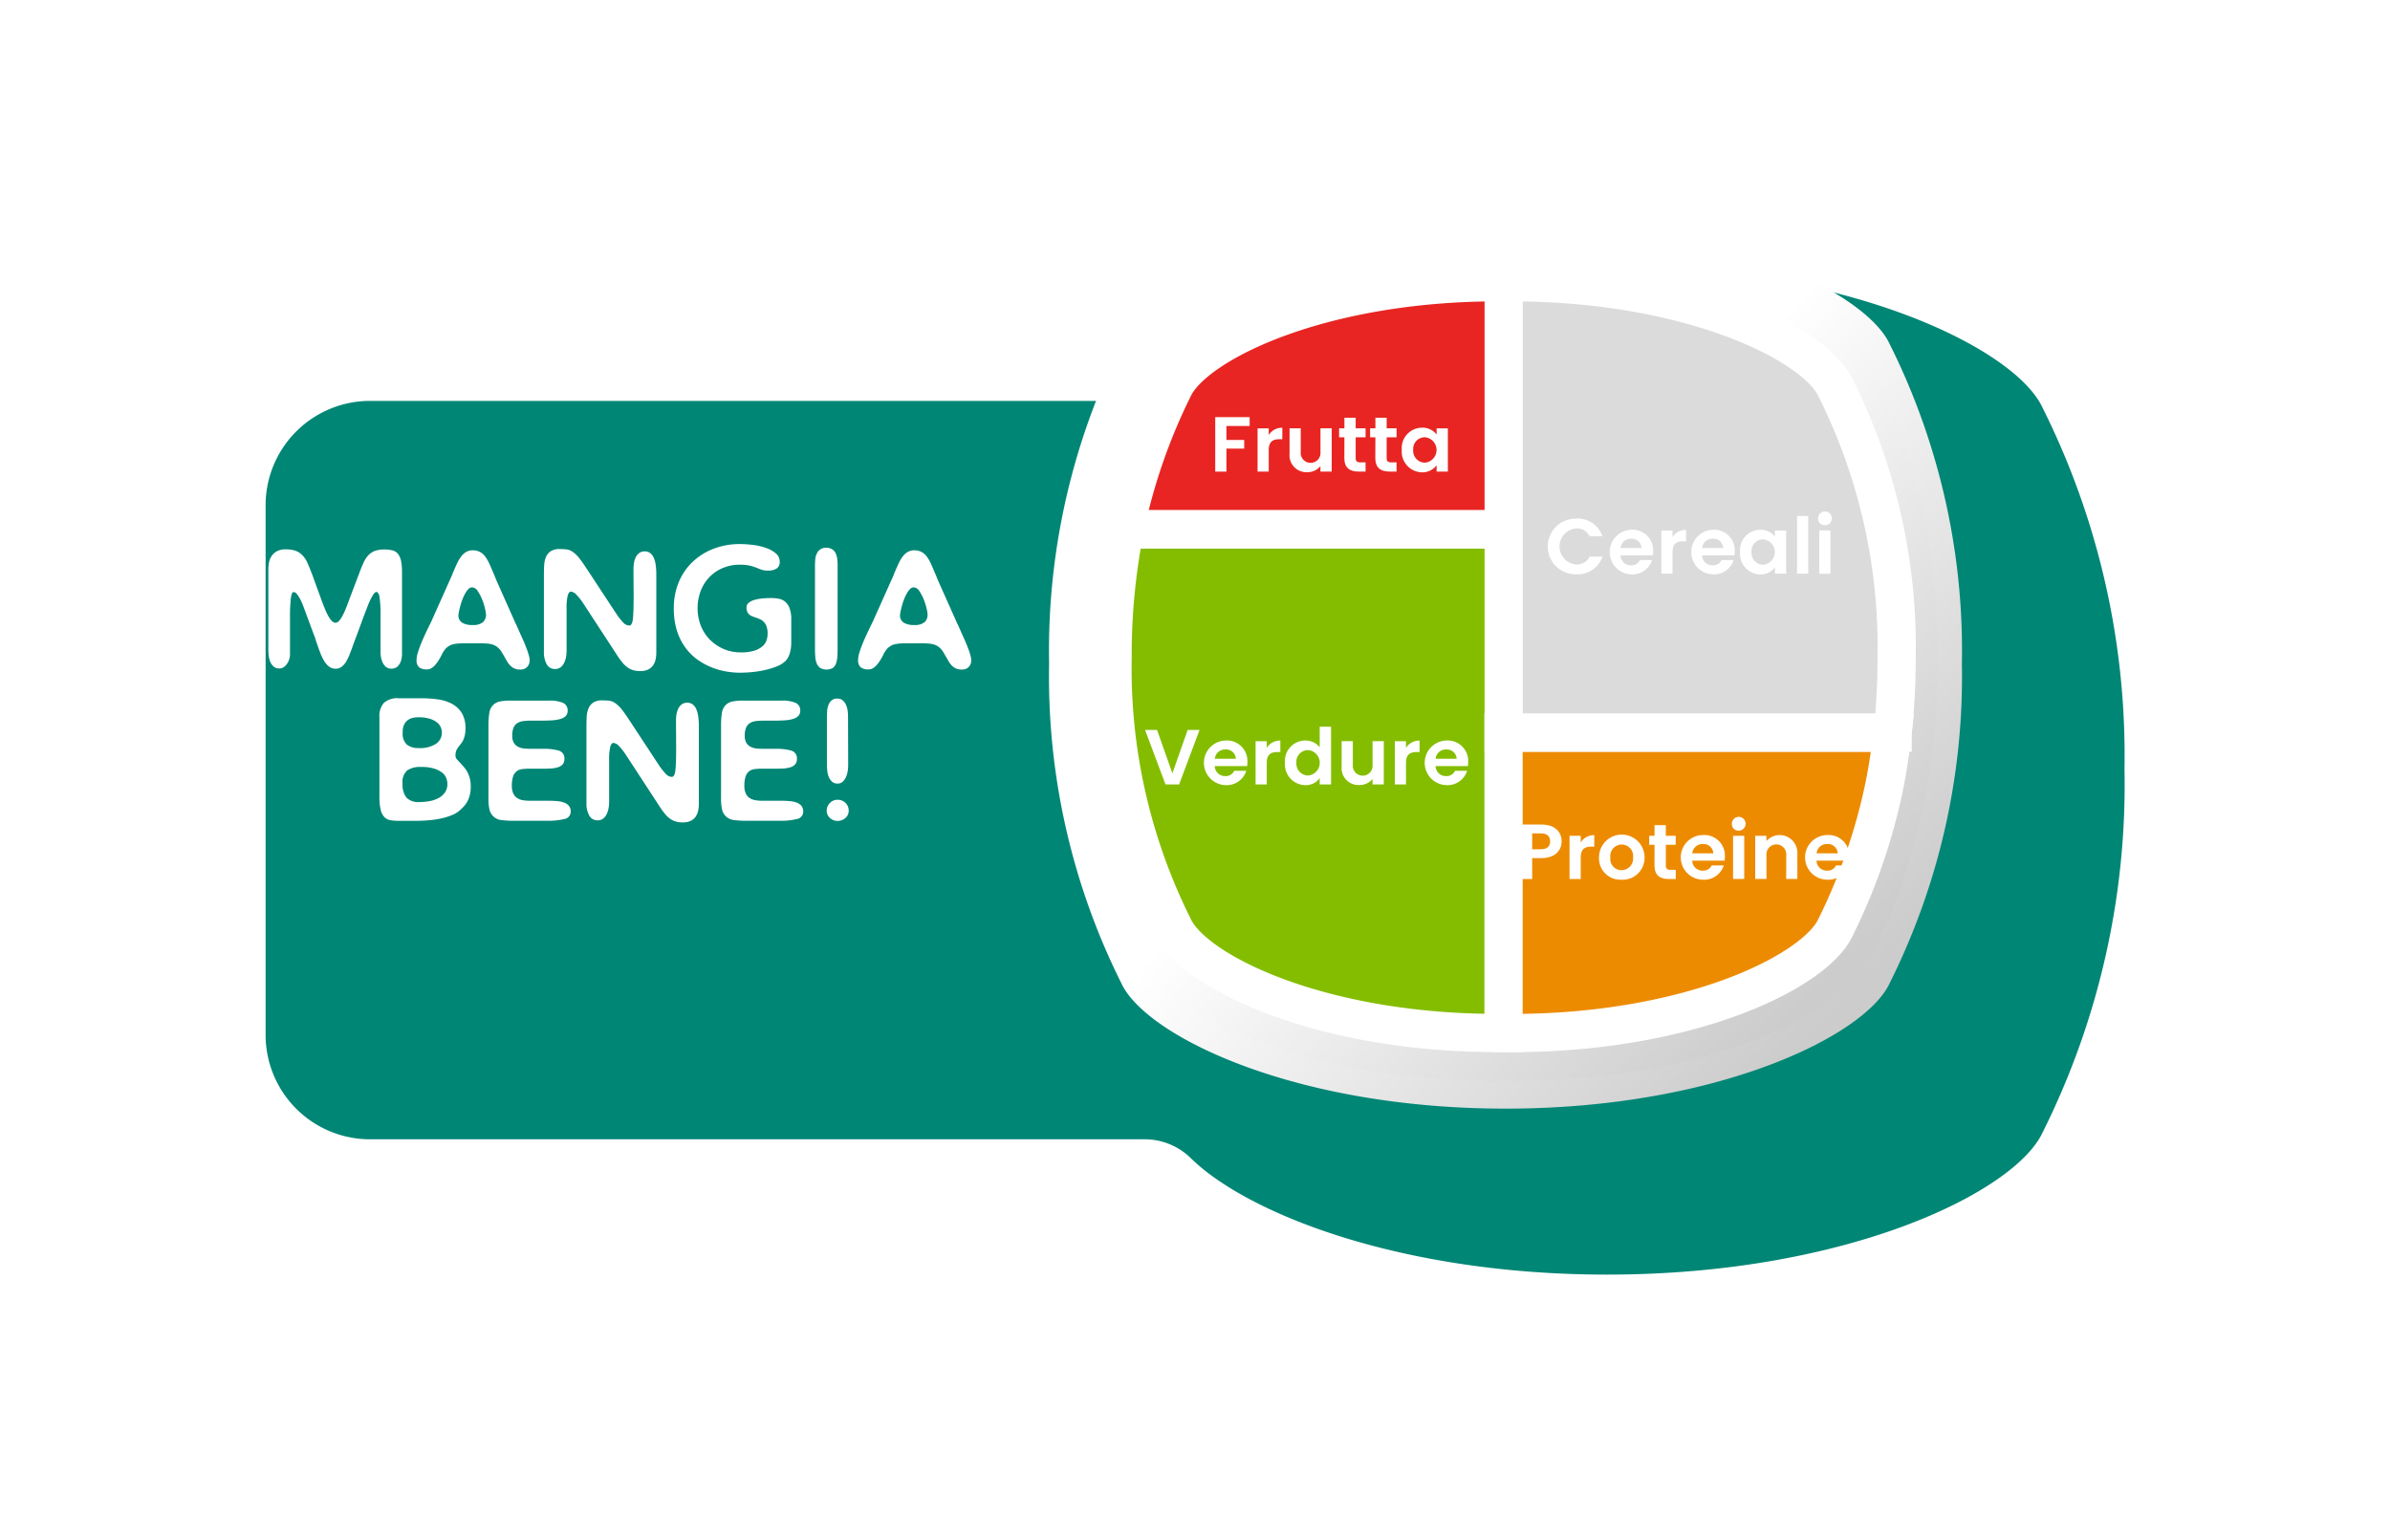 <svg xmlns="http://www.w3.org/2000/svg" xmlns:xlink="http://www.w3.org/1999/xlink" width="135" height="87" viewBox="0 0 135 87">
  <defs>
    <filter id="Path_577" x="0" y="0" width="135" height="87" filterUnits="userSpaceOnUse">
      <feOffset dx="6" dy="6" input="SourceAlpha"/>
      <feGaussianBlur stdDeviation="5" result="blur"/>
      <feFlood flood-opacity="0.161"/>
      <feComposite operator="in" in2="blur"/>
      <feComposite in="SourceGraphic"/>
    </filter>
    <linearGradient id="linear-gradient" x1="0.463" y1="0.465" x2="0.881" y2="0.866" gradientUnits="objectBoundingBox">
      <stop offset="0" stop-color="#fff"/>
      <stop offset="1" stop-color="#ccc"/>
    </linearGradient>
  </defs>
  <g id="magnia-badge" transform="translate(9 9)">
    <g transform="matrix(1, 0, 0, 1, -9, -9)" filter="url(#Path_577)">
      <path id="Path_577-2" data-name="Path 577" d="M236.083,165.2h0a43.917,43.917,0,0,0-4.627-20.405c-1.544-3.352-11.016-8.03-24.6-8.032h-.009c-11.666,0-20.3,3.453-23.478,6.551a3.719,3.719,0,0,1-2.586,1.093H137.05a5.9,5.9,0,0,0-5.967,5.83v30.051a5.9,5.9,0,0,0,5.967,5.83h43.735a3.719,3.719,0,0,1,2.586,1.093c3.181,3.1,11.812,6.549,23.478,6.551h.009c13.581,0,23.054-4.681,24.6-8.032a43.915,43.915,0,0,0,4.627-20.405h0c0-.021,0-.041,0-.062S236.083,165.222,236.083,165.2Z" transform="translate(-122.08 -127.76)" fill="#008675"/>
    </g>
    <g id="Group_604" data-name="Group 604" transform="translate(6.163 21.731)">
      <path id="Path_578" data-name="Path 578" d="M168.287,264.6a3.175,3.175,0,0,0,.18.381,1.345,1.345,0,0,0,.2.28.307.307,0,0,0,.218.109.265.265,0,0,0,.185-.094,1.19,1.19,0,0,0,.181-.254,3.709,3.709,0,0,0,.176-.366q.088-.208.172-.443l.621-1.638q.129-.344.245-.6a1.543,1.543,0,0,1,.269-.416.97.97,0,0,1,.366-.244,1.555,1.555,0,0,1,.547-.082,1.789,1.789,0,0,1,.449.05.588.588,0,0,1,.31.195.93.93,0,0,1,.176.4,3.253,3.253,0,0,1,.055.665v4.615a1.567,1.567,0,0,1-.018.195,1,1,0,0,1-.079.267.7.7,0,0,1-.176.24.54.54,0,0,1-.644,0,.732.732,0,0,1-.185-.258,1.212,1.212,0,0,1-.088-.3,1.653,1.653,0,0,1-.023-.24V265a7.5,7.5,0,0,0-.051-1.05q-.051-.317-.181-.316c-.049,0-.1.036-.153.109a2.194,2.194,0,0,0-.171.294q-.093.186-.19.439l-.208.543-.426,1.159v-.009c-.025.066-.049.134-.074.2s-.049.137-.074.2q-.1.289-.2.543a3.124,3.124,0,0,1-.208.443,1.027,1.027,0,0,1-.259.3.547.547,0,0,1-.343.113.586.586,0,0,1-.371-.122,1.15,1.15,0,0,1-.278-.321,2.769,2.769,0,0,1-.218-.457q-.1-.257-.19-.529c-.025-.066-.048-.136-.069-.208s-.045-.141-.07-.208v.01l-.445-1.2q-.083-.226-.171-.462a3.993,3.993,0,0,0-.181-.416,1.671,1.671,0,0,0-.19-.3.264.264,0,0,0-.19-.118q-.111,0-.157.371a8.928,8.928,0,0,0-.046,1.041v2.108a.915.915,0,0,1-.046.285.981.981,0,0,1-.125.253.693.693,0,0,1-.19.186.433.433,0,0,1-.241.072.476.476,0,0,1-.315-.1.686.686,0,0,1-.19-.258,1.233,1.233,0,0,1-.093-.344,2.9,2.9,0,0,1-.023-.357v-4.579a2.138,2.138,0,0,1,.028-.3,1.078,1.078,0,0,1,.125-.362.859.859,0,0,1,.292-.3.976.976,0,0,1,.537-.127,1.7,1.7,0,0,1,.537.073,1,1,0,0,1,.38.235,1.44,1.44,0,0,1,.3.434q.116.253.264.643l.574,1.575Q168.2,264.389,168.287,264.6Z" transform="translate(-165.092 -260.923)" fill="#fff"/>
      <path id="Path_579" data-name="Path 579" d="M216.866,265.718v-.009c.019.037.037.077.056.122s.04.093.065.141q.092.217.208.47t.213.5q.1.249.162.461a1.244,1.244,0,0,1,.065.339v.009a.709.709,0,0,1-.018.14.483.483,0,0,1-.074.168.506.506,0,0,1-.162.144.548.548,0,0,1-.283.064.793.793,0,0,1-.319-.059.741.741,0,0,1-.236-.163,1.256,1.256,0,0,1-.181-.235c-.052-.087-.1-.177-.153-.267l-.148-.253a1.017,1.017,0,0,0-.167-.217.949.949,0,0,0-.213-.159.9.9,0,0,0-.245-.086,2.094,2.094,0,0,0-.3-.037q-.167-.009-.389-.009h-.63q-.25,0-.431.009a2.381,2.381,0,0,0-.324.037.822.822,0,0,0-.255.09,1.1,1.1,0,0,0-.222.172,1.616,1.616,0,0,0-.231.371q-.074.146-.162.285a2.087,2.087,0,0,1-.185.253.939.939,0,0,1-.213.186.473.473,0,0,1-.255.073.7.7,0,0,1-.449-.118.54.54,0,0,1-.143-.434,1.429,1.429,0,0,1,.074-.4c.049-.163.111-.335.185-.516s.153-.36.236-.538.156-.33.217-.457l.051-.1c.015-.03.029-.06.042-.091v.009l1.121-2.507a1.489,1.489,0,0,0,.079-.181c.021-.06.045-.118.069-.172q.111-.263.218-.489a2.1,2.1,0,0,1,.231-.389.957.957,0,0,1,.283-.253.732.732,0,0,1,.371-.091.854.854,0,0,1,.4.091.91.91,0,0,1,.3.262,2.151,2.151,0,0,1,.236.407q.107.236.227.525c.031.067.06.136.088.208s.057.145.088.217Zm-3.047-.1a1.073,1.073,0,0,0,.583.132.859.859,0,0,0,.6-.163.579.579,0,0,0,.167-.434,1.938,1.938,0,0,0-.056-.33,3.4,3.4,0,0,0-.162-.516,2.432,2.432,0,0,0-.25-.475.4.4,0,0,0-.32-.208.29.29,0,0,0-.209.1,1.218,1.218,0,0,0-.185.258,2.527,2.527,0,0,0-.158.344,3.728,3.728,0,0,0-.116.362q-.047.176-.074.317a1.158,1.158,0,0,0-.028.195A.463.463,0,0,0,213.819,265.614Z" transform="translate(-202.88 -261.175)" fill="#fff"/>
      <path id="Path_580" data-name="Path 580" d="M255.047,264.785a3.33,3.33,0,0,0,.384.488.489.489,0,0,0,.338.172q.167,0,.209-.38t.042-1.266l-.009-1.539a2.087,2.087,0,0,1,.032-.371,1.111,1.111,0,0,1,.107-.321.642.642,0,0,1,.195-.226.514.514,0,0,1,.306-.086.484.484,0,0,1,.31.1.691.691,0,0,1,.2.271,1.587,1.587,0,0,1,.107.407,3.794,3.794,0,0,1,.032.516v4.425a1.79,1.79,0,0,1-.042.394.922.922,0,0,1-.143.33.719.719,0,0,1-.278.231,1.013,1.013,0,0,1-.445.086,1.454,1.454,0,0,1-.38-.045,1.058,1.058,0,0,1-.32-.149,1.51,1.51,0,0,1-.3-.281,4.458,4.458,0,0,1-.324-.448l-1.908-2.923a3.2,3.2,0,0,0-.371-.466.486.486,0,0,0-.315-.176q-.111,0-.176.217a2.982,2.982,0,0,0-.065.751v2.371a2.172,2.172,0,0,1-.028.326,1.284,1.284,0,0,1-.1.335.746.746,0,0,1-.195.262.483.483,0,0,1-.329.109.511.511,0,0,1-.472-.271,1.374,1.374,0,0,1-.157-.7v-4.389q0-.244.014-.5a1.407,1.407,0,0,1,.1-.457.738.738,0,0,1,.264-.331.888.888,0,0,1,.514-.127,3.209,3.209,0,0,1,.412.023.8.8,0,0,1,.366.168,1.625,1.625,0,0,1,.338.339q.181.231.459.656l1.63,2.48Z" transform="translate(-235.392 -260.839)" fill="#fff"/>
      <path id="Path_581" data-name="Path 581" d="M297.226,260.887a.888.888,0,0,1-.449.109h-.019a1.186,1.186,0,0,1-.338-.041,2.735,2.735,0,0,1-.264-.1,3.887,3.887,0,0,0-.38-.127,2.558,2.558,0,0,0-.658-.064,2.367,2.367,0,0,0-.871.167,2.266,2.266,0,0,0-.75.48,2.35,2.35,0,0,0-.523.774,2.778,2.778,0,0,0-.019,2.018,2.352,2.352,0,0,0,.509.787,2.443,2.443,0,0,0,.773.53,2.4,2.4,0,0,0,.973.195,2.452,2.452,0,0,0,.783-.1,1.276,1.276,0,0,0,.463-.258.783.783,0,0,0,.218-.335,1.14,1.14,0,0,0,.056-.335v-.027a1.183,1.183,0,0,0-.06-.412.731.731,0,0,0-.153-.253.649.649,0,0,0-.2-.145c-.074-.033-.146-.062-.213-.086s-.147-.05-.218-.077a.6.6,0,0,1-.18-.1.482.482,0,0,1-.121-.158.573.573,0,0,1-.046-.249.332.332,0,0,1,.125-.267.9.9,0,0,1,.329-.163,2.413,2.413,0,0,1,.449-.082q.245-.022.486-.022a2.431,2.431,0,0,1,.412.036.821.821,0,0,1,.366.158.883.883,0,0,1,.26.367,1.753,1.753,0,0,1,.1.66v1.258a2.2,2.2,0,0,1-.088.661,1.017,1.017,0,0,1-.273.453v-.009a1.387,1.387,0,0,1-.463.28,4.538,4.538,0,0,1-.648.2,5.706,5.706,0,0,1-.732.118q-.38.036-.713.036a4.613,4.613,0,0,1-.75-.068,4.046,4.046,0,0,1-.82-.23,3.831,3.831,0,0,1-.8-.435,3.063,3.063,0,0,1-.685-.675,3.285,3.285,0,0,1-.482-.954,4.146,4.146,0,0,1-.18-1.285,3.758,3.758,0,0,1,.278-1.462,3.36,3.36,0,0,1,.778-1.145,3.553,3.553,0,0,1,1.185-.746,4.1,4.1,0,0,1,1.5-.267,5.907,5.907,0,0,1,.736.05,3.5,3.5,0,0,1,.727.167,1.733,1.733,0,0,1,.556.307.6.6,0,0,1,.222.471A.418.418,0,0,1,297.226,260.887Z" transform="translate(-268.535 -259.494)" fill="#fff"/>
      <path id="Path_582" data-name="Path 582" d="M336.713,266.485q0,.235-.018.434a1.3,1.3,0,0,1-.079.353.5.5,0,0,1-.185.24.742.742,0,0,1-.685,0,.542.542,0,0,1-.195-.226,1.094,1.094,0,0,1-.092-.353,4.108,4.108,0,0,1-.023-.452v-4.779q0-.144.014-.317a1,1,0,0,1,.079-.321.618.618,0,0,1,.194-.249.565.565,0,0,1,.352-.1.582.582,0,0,1,.352.1.557.557,0,0,1,.19.24,1.149,1.149,0,0,1,.079.321,3.226,3.226,0,0,1,.018.33Z" transform="translate(-304.564 -260.503)" fill="#fff"/>
      <path id="Path_583" data-name="Path 583" d="M354.5,265.718v-.009c.019.037.037.077.056.122s.04.093.065.141q.092.217.208.47t.213.5q.1.249.162.461a1.245,1.245,0,0,1,.065.339v.009a.7.7,0,0,1-.018.14.48.48,0,0,1-.074.168.5.5,0,0,1-.162.144.548.548,0,0,1-.283.064.793.793,0,0,1-.32-.059.74.74,0,0,1-.236-.163,1.253,1.253,0,0,1-.181-.235c-.052-.087-.1-.177-.153-.267l-.148-.253a1.006,1.006,0,0,0-.167-.217.943.943,0,0,0-.213-.159.9.9,0,0,0-.245-.086,2.1,2.1,0,0,0-.3-.037c-.111-.006-.241-.009-.389-.009h-.63c-.167,0-.31,0-.431.009a2.383,2.383,0,0,0-.324.037.822.822,0,0,0-.255.09,1.1,1.1,0,0,0-.222.172,1.612,1.612,0,0,0-.232.371q-.074.146-.162.285a2.064,2.064,0,0,1-.185.253.935.935,0,0,1-.213.186.473.473,0,0,1-.255.073.7.7,0,0,1-.449-.118.54.54,0,0,1-.144-.434,1.428,1.428,0,0,1,.074-.4c.049-.163.111-.335.185-.516s.153-.36.237-.538.156-.33.217-.457l.051-.1c.015-.03.029-.06.042-.091v.009l1.121-2.507a1.5,1.5,0,0,0,.079-.181c.021-.06.045-.118.069-.172q.111-.263.218-.489a2.1,2.1,0,0,1,.231-.389.957.957,0,0,1,.283-.253.731.731,0,0,1,.371-.091.854.854,0,0,1,.4.091.909.909,0,0,1,.3.262,2.152,2.152,0,0,1,.236.407q.106.236.227.525c.03.067.06.136.088.208s.057.145.088.217Zm-3.047-.1a1.074,1.074,0,0,0,.583.132.86.86,0,0,0,.6-.163.579.579,0,0,0,.167-.434,1.931,1.931,0,0,0-.056-.33,3.4,3.4,0,0,0-.162-.516,2.437,2.437,0,0,0-.25-.475.4.4,0,0,0-.32-.208.29.29,0,0,0-.209.1,1.218,1.218,0,0,0-.185.258,2.5,2.5,0,0,0-.158.344,3.674,3.674,0,0,0-.116.362q-.047.176-.074.317a1.155,1.155,0,0,0-.028.195A.463.463,0,0,0,351.452,265.614Z" transform="translate(-315.57 -261.175)" fill="#fff"/>
      <path id="Path_584" data-name="Path 584" d="M204.5,310.754a1.625,1.625,0,0,1-.079.262.931.931,0,0,1-.107.195c-.04.054-.082.109-.125.163a1.553,1.553,0,0,0-.153.222.737.737,0,0,0-.069.358.283.283,0,0,0,.079.19q.078.091.19.208c.068.073.137.15.208.231a1.518,1.518,0,0,1,.19.276,1.685,1.685,0,0,1,.139.357,1.771,1.771,0,0,1,.055.466,1.889,1.889,0,0,1-.06.511,1.54,1.54,0,0,1-.148.362,1.443,1.443,0,0,1-.185.254,2.116,2.116,0,0,1-.171.167l-.028.028a1.437,1.437,0,0,1-.44.28,3.538,3.538,0,0,1-.611.195,5.163,5.163,0,0,1-.717.109q-.38.032-.76.032h-.945a2.746,2.746,0,0,1-.472-.036.623.623,0,0,1-.343-.177.888.888,0,0,1-.208-.416,3.237,3.237,0,0,1-.07-.756v-4.471a1.13,1.13,0,0,1,.25-.805,1.144,1.144,0,0,1,.852-.262h1.269a6.488,6.488,0,0,1,.954.067,2.3,2.3,0,0,1,.792.258,1.477,1.477,0,0,1,.542.52,1.61,1.61,0,0,1,.2.855A1.716,1.716,0,0,1,204.5,310.754Zm-3.515-.123a.834.834,0,0,0,.241.688.988.988,0,0,0,.63.189,1.645,1.645,0,0,0,1.033-.253.769.769,0,0,0,.31-.616.824.824,0,0,0-.056-.285.7.7,0,0,0-.209-.281,1.227,1.227,0,0,0-.412-.217,2.132,2.132,0,0,0-.658-.085,1.336,1.336,0,0,0-.333.04.744.744,0,0,0-.278.136.69.69,0,0,0-.195.253.958.958,0,0,0-.074.4Zm.208,3.674a.935.935,0,0,0,.755.253,3.083,3.083,0,0,0,.547-.049,1.74,1.74,0,0,0,.5-.168,1.037,1.037,0,0,0,.371-.316.831.831,0,0,0,.143-.5.971.971,0,0,0-.056-.3.7.7,0,0,0-.218-.308,1.383,1.383,0,0,0-.449-.24,2.341,2.341,0,0,0-.75-.1,1.325,1.325,0,0,0-.8.195.887.887,0,0,0-.26.747A1.226,1.226,0,0,0,201.191,314.305Z" transform="translate(-193.401 -299.983)" fill="#fff"/>
      <path id="Path_585" data-name="Path 585" d="M238.069,310.283a.7.7,0,0,1-.306.172,2.08,2.08,0,0,1-.463.077c-.179.012-.37.018-.574.018h-.6a4.006,4.006,0,0,0-.44.022.852.852,0,0,0-.343.109.569.569,0,0,0-.222.254,1.117,1.117,0,0,0-.078.466.767.767,0,0,0,.088.4.592.592,0,0,0,.237.222.913.913,0,0,0,.338.1c.126.012.255.018.384.018h.695a3.112,3.112,0,0,1,.88.1.446.446,0,0,1,.324.479.433.433,0,0,1-.1.3.589.589,0,0,1-.264.163,1.547,1.547,0,0,1-.385.068q-.217.014-.458.013h-.769a3.393,3.393,0,0,0-.412.023.632.632,0,0,0-.31.122.623.623,0,0,0-.2.294,1.622,1.622,0,0,0-.07.53,1.01,1.01,0,0,0,.079.43.6.6,0,0,0,.218.258.834.834,0,0,0,.319.122,2.215,2.215,0,0,0,.384.032h1.047c.191,0,.366.008.523.022a1.421,1.421,0,0,1,.4.09.619.619,0,0,1,.259.185.483.483,0,0,1,.093.308.417.417,0,0,1-.347.425,3.79,3.79,0,0,1-1,.1h-1.871a4.968,4.968,0,0,1-.713-.041.79.79,0,0,1-.445-.213.781.781,0,0,1-.213-.389,2.812,2.812,0,0,1-.056-.625v-4.081a4.756,4.756,0,0,1,.046-.724.823.823,0,0,1,.231-.479.783.783,0,0,1,.389-.19,3.128,3.128,0,0,1,.583-.045h2.149a1.967,1.967,0,0,1,.815.127.453.453,0,0,1,.26.443A.415.415,0,0,1,238.069,310.283Z" transform="translate(-221.271 -300.572)" fill="#fff"/>
      <path id="Path_586" data-name="Path 586" d="M268.31,313.066a3.352,3.352,0,0,0,.384.489.491.491,0,0,0,.338.172c.111,0,.181-.127.208-.38s.042-.675.042-1.267l-.009-1.538a2.088,2.088,0,0,1,.032-.371,1.1,1.1,0,0,1,.107-.321.635.635,0,0,1,.195-.226.513.513,0,0,1,.306-.086.483.483,0,0,1,.31.1.683.683,0,0,1,.2.271,1.593,1.593,0,0,1,.107.407,3.776,3.776,0,0,1,.033.516v4.425a1.768,1.768,0,0,1-.042.394.911.911,0,0,1-.143.33.717.717,0,0,1-.278.231,1.013,1.013,0,0,1-.445.086,1.479,1.479,0,0,1-.38-.045,1.078,1.078,0,0,1-.32-.15,1.507,1.507,0,0,1-.3-.28,4.57,4.57,0,0,1-.324-.448l-1.908-2.923a3.2,3.2,0,0,0-.371-.467.484.484,0,0,0-.315-.176c-.074,0-.133.072-.176.217a2.989,2.989,0,0,0-.065.751v2.371a2.184,2.184,0,0,1-.028.326,1.292,1.292,0,0,1-.1.335.755.755,0,0,1-.195.262.482.482,0,0,1-.329.109.512.512,0,0,1-.472-.272,1.371,1.371,0,0,1-.157-.7v-4.389q0-.245.014-.5a1.406,1.406,0,0,1,.1-.457.741.741,0,0,1,.264-.33.891.891,0,0,1,.514-.127,3.279,3.279,0,0,1,.412.022.8.8,0,0,1,.366.168,1.618,1.618,0,0,1,.338.339q.181.23.458.656l1.63,2.479Z" transform="translate(-246.252 -300.572)" fill="#fff"/>
      <path id="Path_587" data-name="Path 587" d="M310.54,310.283a.7.7,0,0,1-.305.172,2.08,2.08,0,0,1-.463.077c-.179.012-.37.018-.574.018h-.6a4.007,4.007,0,0,0-.44.022.851.851,0,0,0-.343.109.567.567,0,0,0-.222.254,1.117,1.117,0,0,0-.079.466.767.767,0,0,0,.088.4.591.591,0,0,0,.236.222.914.914,0,0,0,.338.1c.126.012.254.018.384.018h.695a3.112,3.112,0,0,1,.88.1.446.446,0,0,1,.324.479.433.433,0,0,1-.1.3.588.588,0,0,1-.264.163,1.546,1.546,0,0,1-.384.068q-.217.014-.459.013h-.769a3.4,3.4,0,0,0-.412.023.632.632,0,0,0-.31.122.622.622,0,0,0-.2.294,1.629,1.629,0,0,0-.07.53,1.013,1.013,0,0,0,.079.43.6.6,0,0,0,.218.258.833.833,0,0,0,.319.122,2.216,2.216,0,0,0,.385.032h1.047q.287,0,.523.022a1.42,1.42,0,0,1,.4.09.618.618,0,0,1,.259.185.484.484,0,0,1,.093.308.417.417,0,0,1-.347.425,3.789,3.789,0,0,1-1,.1H307.6a4.966,4.966,0,0,1-.713-.041.789.789,0,0,1-.445-.213.78.78,0,0,1-.213-.389,2.813,2.813,0,0,1-.056-.625v-4.081a4.779,4.779,0,0,1,.046-.724.823.823,0,0,1,.232-.479.782.782,0,0,1,.389-.19,3.129,3.129,0,0,1,.583-.045h2.149a1.968,1.968,0,0,1,.815.127.453.453,0,0,1,.26.443A.415.415,0,0,1,310.54,310.283Z" transform="translate(-280.608 -300.572)" fill="#fff"/>
      <path id="Path_588" data-name="Path 588" d="M339.275,315.543a.534.534,0,0,1-.185-.412.605.605,0,0,1,.176-.43.577.577,0,0,1,.435-.186.618.618,0,0,1,.449.177.589.589,0,0,1,.181.439.525.525,0,0,1-.19.416.655.655,0,0,1-.44.163A.617.617,0,0,1,339.275,315.543Zm1.028-3.018a2.511,2.511,0,0,1-.028.371,1.274,1.274,0,0,1-.1.344.761.761,0,0,1-.185.258.421.421,0,0,1-.292.1.428.428,0,0,1-.3-.1.748.748,0,0,1-.181-.253,1.18,1.18,0,0,1-.092-.344,3.155,3.155,0,0,1-.023-.38V309.8q0-.144.014-.317a1.14,1.14,0,0,1,.074-.326.648.648,0,0,1,.18-.258.479.479,0,0,1,.324-.1.447.447,0,0,1,.3.1.719.719,0,0,1,.186.253,1.186,1.186,0,0,1,.092.33,2.5,2.5,0,0,1,.023.321Z" transform="translate(-307.556 -300.067)" fill="#fff"/>
    </g>
    <path id="Path_589" data-name="Path 589" d="M459.957,180.821c0-.019,0-.037,0-.055h0a38.734,38.734,0,0,0-4.082-18c-1.361-2.956-9.716-7.083-21.695-7.085h-.008c-11.979,0-20.334,4.128-21.695,7.085a38.733,38.733,0,0,0-4.081,18h0c0,.019,0,.037,0,.055s0,.036,0,.055h0a38.734,38.734,0,0,0,4.081,18c1.361,2.956,9.716,7.083,21.695,7.084h.008c11.979,0,20.333-4.128,21.695-7.084a38.735,38.735,0,0,0,4.082-18h0C459.957,180.858,459.957,180.84,459.957,180.821Z" transform="translate(-358.138 -152.334)" fill="url(#linear-gradient)" style="mix-blend-mode: multiply;isolation: isolate"/>
    <path id="Path_590" data-name="Path 590" d="M464.244,185.439c0-.018,0-.035,0-.052h0a36.744,36.744,0,0,0-3.872-17.074c-1.291-2.8-9.217-6.719-20.582-6.721h-.007c-11.364,0-19.29,3.917-20.582,6.721a36.745,36.745,0,0,0-3.872,17.074h0c0,.018,0,.035,0,.052s0,.035,0,.052h0a36.745,36.745,0,0,0,3.872,17.074c1.292,2.8,9.217,6.719,20.582,6.721h.007c11.364,0,19.29-3.917,20.582-6.721a36.745,36.745,0,0,0,3.872-17.074h0C464.244,185.474,464.244,185.457,464.244,185.439Z" transform="translate(-363.814 -157.196)" fill="url(#linear-gradient)"/>
    <path id="Path_591" data-name="Path 591" d="M450.368,262.063v21.2c-.149,0-.3,0-.446,0h-.006c-10.106,0-17.155-3.483-18.3-5.977a32.679,32.679,0,0,1-3.444-15.184h0c0-.016,0-.031,0-.047s0-.031,0-.047h0a36.731,36.731,0,0,1,.691-7.2h21.508Z" transform="translate(-374.328 -233.91)" fill="#84bd00"/>
    <path id="Path_592" data-name="Path 592" d="M453.494,189.944H431.986a32.972,32.972,0,0,1,2.752-7.98c1.149-2.494,8.2-5.976,18.3-5.977h.006c.15,0,.3,0,.446,0Z" transform="translate(-377.454 -169.042)" fill="#e82522"/>
    <path id="Path_593" data-name="Path 593" d="M450.368,262.063v21.2c-.149,0-.3,0-.446,0h-.006c-10.106,0-17.155-3.483-18.3-5.977a32.679,32.679,0,0,1-3.444-15.184h0c0-.016,0-.031,0-.047s0-.031,0-.047h0a36.731,36.731,0,0,1,.691-7.2h21.508Z" transform="translate(-374.328 -233.91)" fill="none" stroke="#fff" stroke-miterlimit="10" stroke-width="2.159"/>
    <path id="Path_594" data-name="Path 594" d="M453.494,189.944H431.986a32.972,32.972,0,0,1,2.752-7.98c1.149-2.494,8.2-5.976,18.3-5.977h.006c.15,0,.3,0,.446,0Z" transform="translate(-377.454 -169.042)" fill="none" stroke="#fff" stroke-miterlimit="10" stroke-width="2.159"/>
    <path id="Path_595" data-name="Path 595" d="M572.264,197.242h0c0-.016,0-.031,0-.047s0-.031,0-.047h0a32.678,32.678,0,0,0-3.443-15.184c-1.148-2.494-8.2-5.976-18.3-5.977h-.006c-.15,0-.3,0-.446,0v25.442h21.97A39.106,39.106,0,0,0,572.264,197.242Z" transform="translate(-474.133 -169.042)" fill="#dadbda"/>
    <path id="Path_596" data-name="Path 596" d="M550.065,336.664c.149,0,.3,0,.446,0h.006c10.106,0,17.155-3.483,18.3-5.977a32.981,32.981,0,0,0,2.752-7.98c.186-.925.344-1.93.462-3.012h-21.97v16.964Z" transform="translate(-474.133 -287.308)" fill="#ed8b00"/>
    <path id="Path_597" data-name="Path 597" d="M572.264,197.242h0c0-.016,0-.031,0-.047s0-.031,0-.047h0a32.678,32.678,0,0,0-3.443-15.184c-1.148-2.494-8.2-5.976-18.3-5.977h-.006c-.15,0-.3,0-.446,0v25.442h21.97A39.106,39.106,0,0,0,572.264,197.242Z" transform="translate(-474.133 -169.042)" fill="none" stroke="#fff" stroke-miterlimit="10" stroke-width="2.159"/>
    <path id="Path_598" data-name="Path 598" d="M550.065,336.664c.149,0,.3,0,.446,0h.006c10.106,0,17.155-3.483,18.3-5.977a32.981,32.981,0,0,0,2.752-7.98c.186-.925.344-1.93.462-3.012h-21.97v16.964Z" transform="translate(-474.133 -287.308)" fill="none" stroke="#fff" stroke-miterlimit="10" stroke-width="2.159"/>
    <g id="Group_606" data-name="Group 606" transform="translate(59.643 14.564)">
      <g id="Group_605" data-name="Group 605" transform="translate(0 0)">
        <path id="Path_599" data-name="Path 599" d="M460.185,219.017h1.944v.5h-1.313v.789h1.006v.489h-1.006v1.3h-.631Z" transform="translate(-460.185 -219.017)" fill="#fff"/>
        <path id="Path_600" data-name="Path 600" d="M474.012,224.88h-.631v-2.442h.631v.379a.871.871,0,0,1,.767-.414v.648h-.167c-.374,0-.6.141-.6.613Z" transform="translate(-470.99 -221.803)" fill="#fff"/>
        <path id="Path_601" data-name="Path 601" d="M485.7,225.044h-.636v-.308a.932.932,0,0,1-.744.339.951.951,0,0,1-1-1.04V222.6h.632v1.344a.559.559,0,1,0,1.114,0V222.6h.636Z" transform="translate(-479.122 -221.967)" fill="#fff"/>
        <path id="Path_602" data-name="Path 602" d="M499.1,220.3h-.3v-.507h.3v-.6h.637v.6h.559v.507h-.559v1.181c0,.163.068.234.266.234h.293v.52h-.4c-.479,0-.8-.2-.8-.758Z" transform="translate(-491.804 -219.16)" fill="#fff"/>
        <path id="Path_603" data-name="Path 603" d="M508.758,220.3h-.3v-.507h.3v-.6h.636v.6h.56v.507h-.56v1.181c0,.163.068.234.266.234h.293v.52h-.4c-.478,0-.8-.2-.8-.758Z" transform="translate(-499.711 -219.16)" fill="#fff"/>
        <path id="Path_604" data-name="Path 604" d="M519.462,222.377a1,1,0,0,1,.826.388v-.348h.636v2.442h-.636V224.5a1,1,0,0,1-.83.4,1.169,1.169,0,0,1-1.137-1.269A1.154,1.154,0,0,1,519.462,222.377Zm.162.542a.658.658,0,0,0-.659.709.674.674,0,0,0,.659.727.721.721,0,0,0,0-1.437Z" transform="translate(-507.784 -221.782)" fill="#fff"/>
      </g>
    </g>
    <g id="Group_607" data-name="Group 607" transform="translate(76.913 37.199)">
      <path id="Path_605" data-name="Path 605" d="M556.638,350.885h-.527v1.181h-.631V348.99h1.159c.758,0,1.137.419,1.137.952C557.775,350.409,557.45,350.885,556.638,350.885Zm-.027-.5c.357,0,.514-.172.514-.445s-.158-.45-.514-.45h-.5v.9Z" transform="translate(-555.479 -348.611)" fill="#fff"/>
      <path id="Path_606" data-name="Path 606" d="M571.247,354.852h-.631V352.41h.631v.379a.871.871,0,0,1,.767-.414v.648h-.166c-.375,0-.6.141-.6.613Z" transform="translate(-567.873 -351.396)" fill="#fff"/>
      <path id="Path_607" data-name="Path 607" d="M581.069,354.871a1.209,1.209,0,0,1-1.268-1.261,1.286,1.286,0,0,1,2.572,0A1.236,1.236,0,0,1,581.069,354.871Zm0-.538a.656.656,0,0,0,.655-.723.646.646,0,1,0-1.282,0A.635.635,0,0,0,581.069,354.334Z" transform="translate(-575.393 -351.376)" fill="#fff"/>
      <path id="Path_608" data-name="Path 608" d="M595.761,350.275h-.3v-.507h.3v-.6h.637v.6h.559v.507H596.4v1.181c0,.163.068.234.266.234h.293v.52h-.4c-.479,0-.8-.2-.8-.758Z" transform="translate(-588.217 -348.754)" fill="#fff"/>
      <path id="Path_609" data-name="Path 609" d="M606.578,354.871a1.261,1.261,0,0,1,0-2.522,1.16,1.16,0,0,1,1.231,1.208,1.451,1.451,0,0,1-.018.238h-1.827a.579.579,0,0,0,.6.564.515.515,0,0,0,.5-.295h.681A1.159,1.159,0,0,1,606.578,354.871Zm-.61-1.49h1.187a.551.551,0,0,0-.6-.525A.576.576,0,0,0,605.969,353.382Z" transform="translate(-596.291 -351.376)" fill="#fff"/>
      <path id="Path_610" data-name="Path 610" d="M621.209,347.21a.389.389,0,1,1,.388.361A.367.367,0,0,1,621.209,347.21Zm.068.652h.631V350.3h-.631Z" transform="translate(-609.297 -346.848)" fill="#fff"/>
      <path id="Path_611" data-name="Path 611" d="M630.253,353.5a.561.561,0,1,0-1.119,0v1.349H628.5V352.41h.631v.3a1,1,0,0,1,1.75.705v1.432h-.631Z" transform="translate(-615.269 -351.396)" fill="#fff"/>
      <path id="Path_612" data-name="Path 612" d="M645.319,354.871a1.261,1.261,0,0,1,0-2.522,1.16,1.16,0,0,1,1.231,1.208,1.432,1.432,0,0,1-.018.238h-1.827a.579.579,0,0,0,.6.564.515.515,0,0,0,.5-.295h.681A1.16,1.16,0,0,1,645.319,354.871Zm-.61-1.49H645.9a.551.551,0,0,0-.6-.525A.576.576,0,0,0,644.71,353.382Z" transform="translate(-628.011 -351.376)" fill="#fff"/>
    </g>
    <g id="Group_609" data-name="Group 609" transform="translate(78.439 19.952)">
      <g id="Group_608" data-name="Group 608" transform="translate(0 0)">
        <path id="Path_613" data-name="Path 613" d="M565.5,251.361a1.483,1.483,0,0,1,1.48,1h-.726a.8.8,0,0,0-.758-.441,1.021,1.021,0,0,0,0,2.036.793.793,0,0,0,.758-.445h.726a1.478,1.478,0,0,1-1.48,1,1.572,1.572,0,1,1,0-3.143Z" transform="translate(-563.902 -251.021)" fill="#fff"/>
        <path id="Path_614" data-name="Path 614" d="M584.227,257.466a1.261,1.261,0,0,1,0-2.521,1.16,1.16,0,0,1,1.232,1.208,1.377,1.377,0,0,1-.019.238h-1.827a.579.579,0,0,0,.6.564.517.517,0,0,0,.5-.3h.681A1.159,1.159,0,0,1,584.227,257.466Zm-.609-1.49H584.8a.551.551,0,0,0-.6-.525A.576.576,0,0,0,583.618,255.977Z" transform="translate(-579.517 -253.971)" fill="#fff"/>
        <path id="Path_615" data-name="Path 615" d="M599.862,257.447h-.631v-2.442h.631v.379a.871.871,0,0,1,.767-.415v.648h-.167c-.375,0-.6.141-.6.613Z" transform="translate(-592.828 -253.991)" fill="#fff"/>
        <path id="Path_616" data-name="Path 616" d="M609.649,257.466a1.261,1.261,0,0,1,0-2.521,1.16,1.16,0,0,1,1.231,1.208,1.446,1.446,0,0,1-.018.238h-1.827a.579.579,0,0,0,.6.564.515.515,0,0,0,.5-.3h.681A1.159,1.159,0,0,1,609.649,257.466Zm-.61-1.49h1.187a.551.551,0,0,0-.6-.525A.576.576,0,0,0,609.039,255.977Z" transform="translate(-600.331 -253.971)" fill="#fff"/>
        <path id="Path_617" data-name="Path 617" d="M624.9,254.945a1,1,0,0,1,.825.388v-.348h.636v2.442h-.636v-.357a.994.994,0,0,1-.83.4,1.169,1.169,0,0,1-1.137-1.27A1.154,1.154,0,0,1,624.9,254.945Zm.162.542a.658.658,0,0,0-.658.709.674.674,0,0,0,.658.727.721.721,0,0,0,0-1.437Z" transform="translate(-612.909 -253.971)" fill="#fff"/>
        <path id="Path_618" data-name="Path 618" d="M641.536,250.539h.631V253.8h-.631Z" transform="translate(-627.467 -250.345)" fill="#fff"/>
        <path id="Path_619" data-name="Path 619" d="M648.082,249.8a.389.389,0,1,1,.388.362A.367.367,0,0,1,648.082,249.8Zm.068.653h.631V252.9h-.631Z" transform="translate(-632.826 -249.443)" fill="#fff"/>
      </g>
    </g>
    <g id="Group_611" data-name="Group 611" transform="translate(55.681 32.051)">
      <g id="Group_610" data-name="Group 610" transform="translate(0 0)">
        <path id="Path_620" data-name="Path 620" d="M440.728,318.818h.672l-1.155,3.077h-.767l-1.155-3.077H439l.866,2.446Z" transform="translate(-438.324 -318.633)" fill="#fff"/>
        <path id="Path_621" data-name="Path 621" d="M457.754,324.7a1.261,1.261,0,0,1,0-2.521,1.16,1.16,0,0,1,1.232,1.208,1.421,1.421,0,0,1-.018.238h-1.827a.579.579,0,0,0,.6.564.516.516,0,0,0,.5-.3h.681A1.16,1.16,0,0,1,457.754,324.7Zm-.609-1.489h1.187a.551.551,0,0,0-.6-.525A.576.576,0,0,0,457.145,323.21Z" transform="translate(-453.206 -321.399)" fill="#fff"/>
        <path id="Path_622" data-name="Path 622" d="M473.39,324.681h-.631v-2.442h.631v.379a.872.872,0,0,1,.767-.414v.648h-.167c-.375,0-.6.141-.6.613Z" transform="translate(-466.518 -321.419)" fill="#fff"/>
        <path id="Path_623" data-name="Path 623" d="M483.068,318.553a1.034,1.034,0,0,1,.816.379v-1.159h.641v3.262h-.641v-.361a.95.95,0,0,1-.821.4,1.17,1.17,0,0,1-1.141-1.269A1.155,1.155,0,0,1,483.068,318.553Zm.158.542a.658.658,0,0,0-.659.709.674.674,0,0,0,.659.727.721.721,0,0,0,0-1.437Z" transform="translate(-474.021 -317.773)" fill="#fff"/>
        <path id="Path_624" data-name="Path 624" d="M501.956,324.846h-.636v-.308a.93.93,0,0,1-.744.339.951.951,0,0,1-1-1.04V322.4h.632v1.344a.559.559,0,1,0,1.114,0V322.4h.636Z" transform="translate(-488.474 -321.584)" fill="#fff"/>
        <path id="Path_625" data-name="Path 625" d="M516.788,324.681h-.631v-2.442h.631v.379a.872.872,0,0,1,.767-.414v.648h-.167c-.375,0-.6.141-.6.613Z" transform="translate(-502.051 -321.419)" fill="#fff"/>
        <path id="Path_626" data-name="Path 626" d="M526.573,324.7a1.261,1.261,0,0,1,0-2.521,1.16,1.16,0,0,1,1.231,1.208,1.415,1.415,0,0,1-.018.238H525.96a.579.579,0,0,0,.6.564.516.516,0,0,0,.5-.3h.682A1.16,1.16,0,0,1,526.573,324.7Zm-.609-1.489h1.187a.551.551,0,0,0-.6-.525A.576.576,0,0,0,525.964,323.21Z" transform="translate(-509.553 -321.399)" fill="#fff"/>
      </g>
    </g>
  </g>
</svg>
